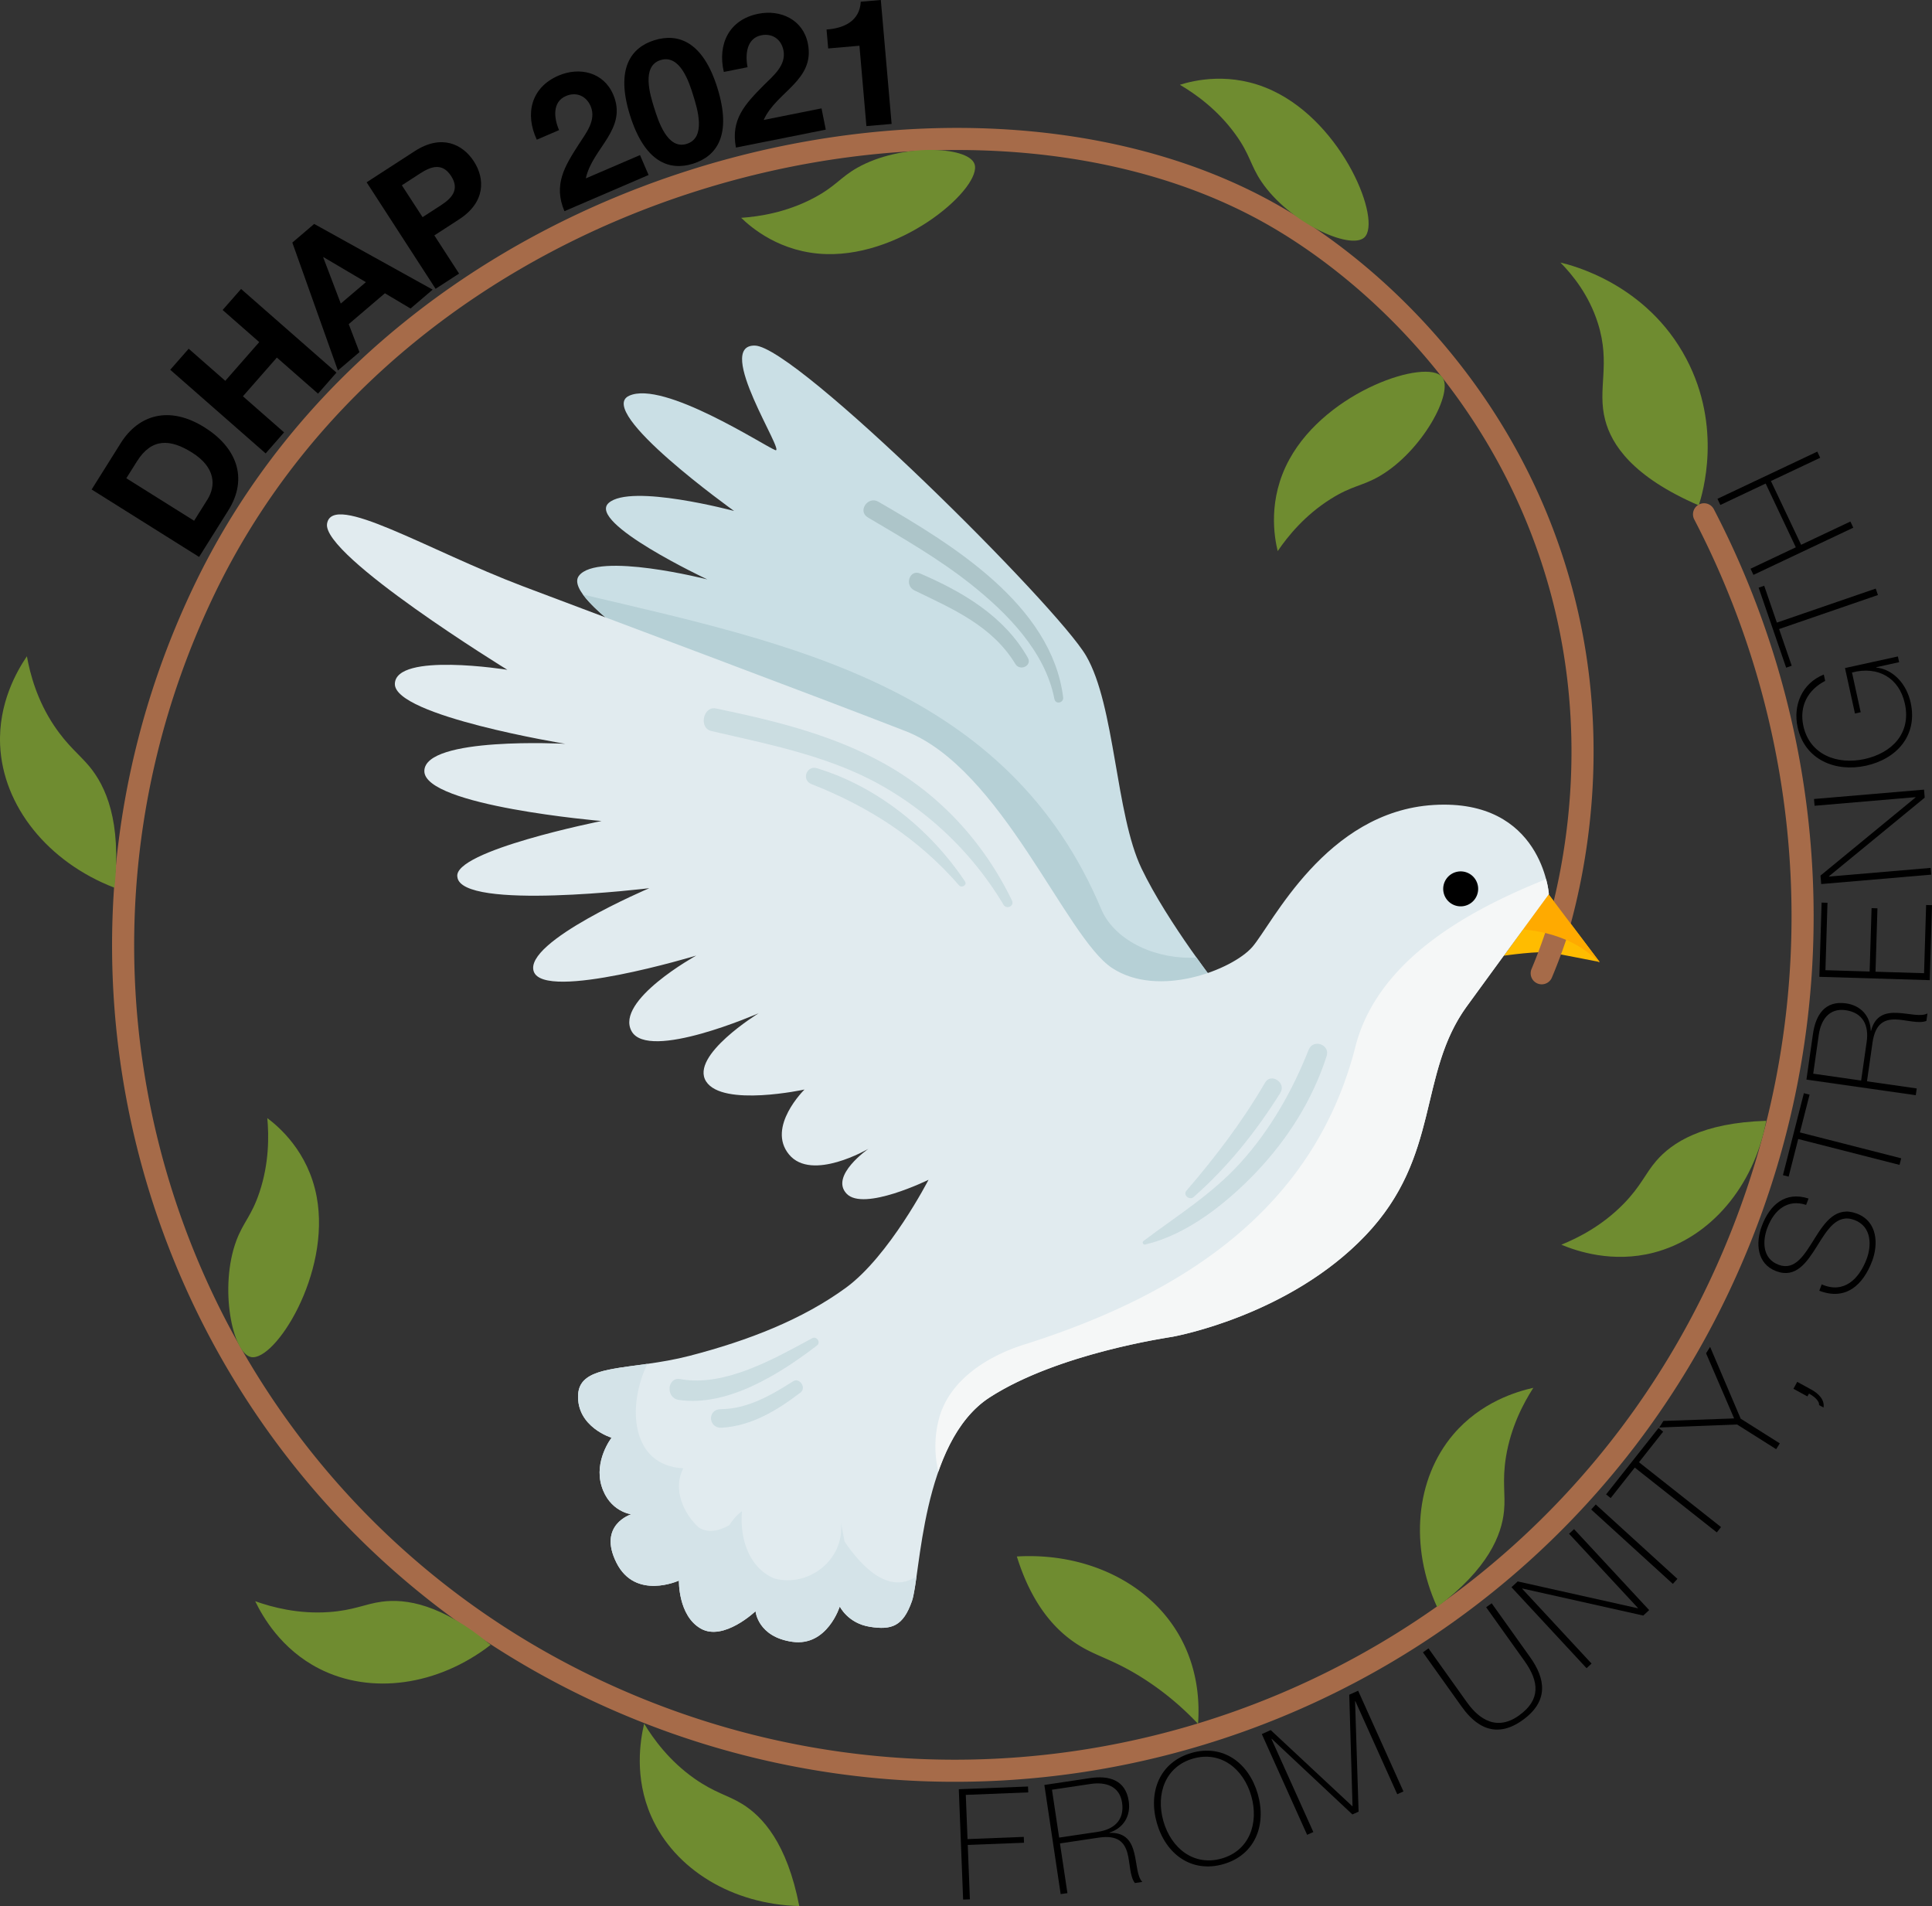 <svg xmlns="http://www.w3.org/2000/svg" width="1999.99" height="1972.84" viewBox="0 0 1999.99 1972.84"><rect x="0" y="0" width="1999.99" height="1972.84" fill="#333333" stroke="none"/><path d="M1602.91,944.66l53,70.25s-36.1-6.95-48.8-9.49-50.36,3-50.36,3Z" transform="translate(0 -19.22)" fill="#ffbc00"/><path d="M1764,551.54A903.41,903.41,0,0,1,1848.64,792c36.43,182.54,16.64,378-69.05,559.16-206.5,436.64-727.87,623.2-1164.5,416.7C190,1566.85,8.34,1059.26,209.39,634.15c207.08-437.88,783.81-572.94,1103.8-395,102.54,57,232.48,176.05,292.53,356.11,59.35,177.94,22.7,332.26,5,392.2-5.62,16.72-11,30.23-14.76,39.14" transform="translate(0 -19.22)" fill="none" stroke="#a66b49" stroke-linecap="round" stroke-linejoin="round" stroke-width="22.87"/><path d="M94.87,525.86l30.2-48.13c18.14-28.9,49.84-39.28,86.77-16.11,32.25,20.24,45.84,51.86,24.47,85.93l-30.2,48.12Zm106.07,32.37,13.73-21.87c8.92-14.22,8.72-33.29-15.89-48.74-22.44-14.08-41.67-15.26-57,9.11l-11,17.5Z" transform="translate(0 -19.22)"/><path d="M176.22,401.94l19.1-21.77,37.89,33.22,35.15-40.08-37.9-33.23,19.1-21.77,98.75,86.58-19.1,21.77-42.6-37.34L251.47,429.4l42.6,37.35L275,488.53Z" transform="translate(0 -19.22)"/><path d="M302.62,270.3,325.23,251l122.66,68L425,338.56l-26.55-15.8L361,354.7l11.1,29-22.32,19Zm50.15,63.11,26-22.13-43.89-25.91-.28.24Z" transform="translate(0 -19.22)"/><path d="M379.54,207.91l49.85-32.29c27.56-17.84,49.54-7.32,61.14,10.59s12.21,42.28-15.35,60.12l-25.55,16.55,25.6,39.52-24.31,15.74ZM437.44,244l18.89-12.23c11.3-7.32,19.76-16.31,10.67-30.36s-20.77-10-32.07-2.68L416,211Z" transform="translate(0 -19.22)"/><path d="M555.69,163.81c-12.48-26.67-6-54.08,22.47-66.33,21.69-9.32,46.63-3.63,56.59,19.52,7.63,17.74,2.35,31.62-5.78,44.93s-19.12,26-22.53,41.93l56.09-24.12,8.87,20.61-87.1,37.46c-11.6-27.45.16-46.32,14.7-69,7.46-11.61,18.56-25,12.48-39.6-4.79-11.16-15.3-15.05-25.64-10.6-14.23,6.12-12.48,22.79-7.11,35.29Z" transform="translate(0 -19.22)"/><path d="M677.36,60.87c24.65-7.7,50.26,1.25,65.24,49.19,15.31,49-.64,70.92-25.29,78.62-24.3,7.6-49.91-1.36-65.21-50.34C637.12,90.41,653.06,68.46,677.36,60.87Zm33.53,107.27c20.42-6.38,11-36.4,6.7-50.27-4-12.82-13.38-42.84-33.81-36.46-20.07,6.28-10.69,36.3-6.68,49.11C681.43,144.39,690.82,174.42,710.89,168.14Z" transform="translate(0 -19.22)"/><path d="M749.29,93.69C742.62,65,754.65,39.54,785,33.47c23.15-4.63,46.37,6.11,51.31,30.83,3.78,18.94-4.26,31.42-15,42.75s-24.11,21.51-30.74,36.34l59.87-12,4.4,22-93,18.57c-5.66-29.26,9.77-45.28,28.7-64.44C800.33,97.75,814,87,811.06,71.41c-2.38-11.9-11.86-17.89-22.89-15.69-15.19,3-16.94,19.71-14.28,33.06Z" transform="translate(0 -19.22)"/><path d="M923,147.49l-26.1,2.26-7.22-83.19-32.34,2.81-1.71-19.61C873.81,48.55,890,40.87,891.05,21l20.77-1.8Z" transform="translate(0 -19.22)"/><path d="M1001.82,1928.79l2.21,56.32-7,.27-4.49-114.22,71.66-2.82.24,6.08L999.78,1877l1.8,45.76,58.23-2.29.24,6.08Z" transform="translate(0 -19.22)"/><path d="M1081.12,1866.73l47.18-7.08c19.79-3,36.87,1.91,40.15,23.76,2.28,15.2-5.22,27.82-19.88,32.61l0,.31c17.07-.61,22.78,9.38,25.64,20.93s2.87,24.5,8.36,29.82l-7.75,1.17c-5.44-7.12-4.86-20.48-7.76-31.22-3.07-10.71-9.78-18.76-29.57-15.79l-40.22,6,7.72,51.46-7,1Zm55.52,48.49c16.46-2.47,27.65-12.08,24.91-30.29-2.56-17.1-17.15-21.55-32.35-19.27l-40.21,6,7.43,49.55Z" transform="translate(0 -19.22)"/><path d="M1266.34,1948.71c-32.95,9.41-59.6-10.45-68.78-42.63s3-63.11,35.9-72.52c32.79-9.36,59.44,10.5,68.62,42.68S1299.13,1939.35,1266.34,1948.71Zm-1.67-5.85c28.63-8.17,38.69-36.52,30.64-64.69s-31.55-46.93-60.18-38.76c-28.79,8.22-38.84,36.57-30.8,64.74S1235.88,1951.08,1264.67,1942.86Z" transform="translate(0 -19.22)"/><path d="M1306.22,1814.06l9.2-4.14,84.41,78.76.3-.13-3.39-115.22,9.2-4.14,46.9,104.24-6.42,2.9L1403.06,1780l-.29.13,3.64,114.22-6.42,2.89-83.51-78.29-.29.13,43.36,96.36-6.43,2.89Z" transform="translate(0 -19.22)"/><path d="M1478.75,1725.36l39.8,55.79c8,11.21,27,32.87,53.83,13.71,22.81-16.27,20.92-35.18,5.86-56.29l-39.79-55.79,5.74-4.09,39.79,55.79c15.8,22.16,19.83,45.44-8.07,65.34-33.1,23.61-54.27-2.2-63.1-14.58L1473,1729.46Z" transform="translate(0 -19.22)"/><path d="M1564.66,1662.06l6.46-6,124.25,27.77.24-.22-71.32-76.88,5.16-4.79,77.75,83.8-6.11,5.66-125.15-28-.23.22,71.86,77.47-5.16,4.79Z" transform="translate(0 -19.22)"/><path d="M1647.18,1581.62l4.75-5.21,84.52,77-4.74,5.21Z" transform="translate(0 -19.22)"/><path d="M1667.38,1569.77l-4.77-3.77,54.29-68.72,4.77,3.77-25,31.66,84.92,67.09-4.36,5.53-84.93-67.09Z" transform="translate(0 -19.22)"/><path d="M1766.11,1419.94l4.19-6.63,31.65,74.32,40.48,25.55-3.76,6-40.48-25.55-80.54,3.11,4.28-6.77,73.22-2.62Z" transform="translate(0 -19.22)"/><path d="M1883.1,1473.54c.4-5.07-6.67-9.84-10.46-11.91l-1.61,2.95-14.47-7.91,3.91-7.16,14.47,7.9c7.45,4.07,14,10.4,12.79,18.66Z" transform="translate(0 -19.22)"/><path d="M1869.68,1266.33c-18.58-6.09-32.88,4.29-40.27,24.09-4.54,12.15-5.88,31.3,11.82,37.91,17.24,6.44,26.93-10.79,37.45-27.54s22.07-33.46,43.37-25.5c22.19,8.29,22.19,32.55,16.08,48.9-9.35,25-27.32,41.58-54.8,31l2.46-6.6c22.89,10.09,38.75-5.35,46.64-26.5,4.82-12.9,5.75-33.23-12.85-40.17-18.15-6.78-28.13,10.34-38.71,27.24-10.53,16.74-21.71,33.42-42.11,25.8s-21.38-29.69-15-46.64c8.34-22.35,24.5-36.31,48.44-28.56Z" transform="translate(0 -19.22)"/><path d="M1851.58,1237.08l-5.9-1.5,21.68-84.86,5.89,1.51-10,39.09,104.86,26.79-1.75,6.82-104.86-26.78Z" transform="translate(0 -19.22)"/><path d="M1870,1136.64l6.76-47.23c2.84-19.81,12.42-34.78,34.29-31.65,15.21,2.18,25.15,13,25.53,28.4l.32,0c4.31-16.52,15.52-19.13,27.4-18.56s24.3,4.29,31,.55l-1.11,7.77c-8.38,3.17-21-1.23-32.13-1.53-11.14-.13-20.79,4-23.62,23.8l-5.76,40.25,51.51,7.37-1,7Zm62.39-39.27c2.36-16.49-3.64-30-21.86-32.57-17.12-2.45-25.57,10.25-27.75,25.47l-5.75,40.26,49.6,7.09Z" transform="translate(0 -19.22)"/><path d="M1993.91,955.94l6.08.18-2.36,77.61-114.26-3.47,2.34-76.81,6.08.18-2.12,69.77,45.76,1.39,2-65.61,6.08.19-2,65.61,50.25,1.53Z" transform="translate(0 -19.22)"/><path d="M1885.31,934.25l-.75-8.77,98.36-80.84,0-.32-104.48,8.9-.6-7,113.9-9.7.7,8.3-99.11,81.38,0,.32,105.28-9,.6,7Z" transform="translate(0 -19.22)"/><path d="M1909.93,710.68l54.74-12,1.3,5.94-23.77,5.2.06.31c17.47,1.92,31.36,16.74,35.67,36.45,7.38,33.78-14.33,58.19-46.39,65.2-31.59,6.9-63.29-6.16-70.64-39.79-5-23,4.63-45.58,27.07-54.59l1.44,6.57c-18.11,9.37-27,26.23-22.6,46.57,6.6,30.18,35.39,40.44,63.23,34.36,28.46-6.22,48.57-26.68,41.87-57.33-5.81-26.59-27.61-39.36-54.74-32.29l9,41.14-5.94,1.3Z" transform="translate(0 -19.22)"/><path d="M1854.77,708.3l-5.75,2-28.5-82.8,5.76-2,13.12,38.14,102.34-35.21,2.29,6.66L1841.7,670.31Z" transform="translate(0 -19.22)"/><path d="M1864.51,583.1l51-24.08,3,6.37-103.35,48.85-3-6.37L1859,585.7l-31.2-66-46.9,22.17-3-6.37,103.35-48.85,3,6.37-51,24.08Z" transform="translate(0 -19.22)"/><path d="M1576.42,981.23l26.49-36.57,53,70.25-1.33-.25C1634.22,993.59,1605.12,983.69,1576.42,981.23Z" transform="translate(0 -19.22)" fill="#fa0"/><path d="M1263.48,1043.8s-54.89-69.54-81.82-125.78S1154.38,749.6,1124.33,698s-299.84-320-342.79-321.08,32.5,112.62,21,108.18S686.9,412.58,651.3,428.83,759.92,548.09,759.92,548.09s-107.11-28.69-129.87-8.25,102.17,79.09,102.17,79.09-114.1-29.13-133-3.64S723.35,724.87,723.35,724.87l316.86,228.56,115.42,99.24Z" transform="translate(0 -19.22)" fill="#cadfe5"/><path d="M1140.74,962c15.08,32.33,57.6,50.71,97.83,48.32,14.24,19.93,24.91,33.46,24.91,33.46l-107.85,8.87-115.42-99.24L723.35,724.87s-94.86-55.79-119.84-90.26C816.79,685,1043.88,729.56,1140.74,962Z" transform="translate(0 -19.22)" fill="#b6d0d6"/><path d="M1603.35,944.56s-33.3,45.33-84.75,116S1492,1215.66,1413.5,1298,1218,1402,1214.1,1402.77s-118.52,17-189.54,62.78-71.48,185.21-80.56,211-20.78,30.08-43.52,26.47-31.13-21-31.13-21-13,41.6-49,36.56-38.21-31.68-38.21-31.68-33,31.44-56.64,18-22.66-49.72-22.66-49.72-45.08,20.76-64.72-18.53,15.35-50.07,15.35-50.07-22.56-2.65-30.69-29.13,10.33-50.11,10.33-50.11-36.2-11-34.65-44.39,54.37-24.56,115.44-40.4,116.81-37.66,161.73-70.42,85.57-111.78,85.57-111.78-67.11,33-84.79,14.43S899,1208.27,899,1208.27s-58.63,34.41-82.19,5.91,16-67.25,16-67.25-84.63,18.4-101.83-8.33,54.45-70.68,54.45-70.68-114.53,50.25-131.7,18.5,67-78.12,67-78.12-157.16,47.47-168.16,16.54,119.57-86.3,119.57-86.3-194.83,23.71-198.67-11.62C468.3,899.87,622.66,869,622.66,869s-183.41-15.58-183.38-51.66,145.85-28.26,145.85-28.26-177-28.85-176.37-62S525.2,712.48,525.2,712.48,333,594.39,338.57,561.23s103.69,27.33,203,64.9,296.09,111,395.8,149.81S1103,989.38,1151.19,1021.12s124.61,1.78,145.12-21.66,76-140.43,188-147.08S1603.35,944.56,1603.35,944.56Z" transform="translate(0 -19.22)" fill="#e1ebef"/><path d="M707.36,1539c-11.71,22.31,1.26,47.86,15.84,61.07,9.22,6.23,20.81,4,31.66-2.13,3.11-4.61,6.23-9.22,13.21-14.58-2.49,28.54,7.36,58.7,33.53,69.67,33.91,9.46,72.66-18.09,69-57.47l3.74,19.32c16.09,23.7,44.82,55.9,74.43,35.95-1.66,11.73-3.07,20.8-4.81,25.72-9.07,25.81-20.78,30.08-43.52,26.47s-31.13-21-31.13-21-13,41.6-49,36.56-38.21-31.68-38.21-31.68-33,31.44-56.64,18-22.66-49.72-22.66-49.72-45.08,20.76-64.72-18.53,15.35-50.07,15.35-50.07-22.56-2.65-30.69-29.13,10.33-50.11,10.33-50.11-36.2-11-34.65-44.39c1.16-25,31.13-26.33,71.8-32.09C649.39,1473,652,1536.05,707.36,1539Z" transform="translate(0 -19.22)" fill="#d4e3e8"/><path d="M973.2,1483.51c12.58-38.51,52.08-62.2,90-73.54,158.53-50.76,298-137.9,340.7-310.52,24-85.91,112.63-136.68,196.61-170.27a92.11,92.11,0,0,1,2.87,15.38s-33.3,45.33-84.75,116S1492,1215.66,1413.5,1298,1218,1402,1214.1,1402.77s-118.52,17-189.54,62.78c-25.74,16.61-42.19,45.5-53.16,76.82A111.9,111.9,0,0,1,973.2,1483.51Z" transform="translate(0 -19.22)" fill="#f5f7f7"/><g opacity="0.69"><path d="M1183.59,1303.82c35-26.5,70.64-48.13,100.54-81.1,30.7-33.86,53.81-74.46,70.53-116.85,4.65-11.79,22.56-5.6,18.63,6.54-14.72,45.42-40,85.41-72.81,120-30,31.58-71.73,65.06-115.16,74.94-1.9.43-3.35-2.29-1.73-3.52Z" transform="translate(0 -19.22)" fill="#c1d6db"/><path d="M1228.12,1251.75c30.23-35.13,58.17-71.89,81.5-112,6.13-10.53,22.27.23,15.75,10.64-25,39.94-54.37,76.72-89.84,107.89-4.1,3.6-11.19-2.14-7.41-6.53Z" transform="translate(0 -19.22)" fill="#c1d6db"/><path d="M1038.8,955.61A345.93,345.93,0,0,0,914.29,833.25c-54.8-31.34-117.25-43.3-178-57.44-13.08-3-8.44-26,4.9-23.27C806,765.93,872,782.19,928.74,817.5c51.78,32.25,92.31,79,118.82,133.76,2.78,5.74-5.57,9.68-8.76,4.35Z" transform="translate(0 -19.22)" fill="#c1d6db"/><path d="M992.9,935.68c-42.44-48.71-93.33-81.46-153-104.95-10.39-4.09-5-19.61,5.74-16.37C908.13,833.34,963,877.73,999,931.61c2.36,3.53-3.4,7.14-6.08,4.07Z" transform="translate(0 -19.22)" fill="#c1d6db"/><path d="M845.86,1411.76c-38.32,29.39-92.73,63.91-143.3,56.4-13.77-2.05-11.88-24,1.67-21.52,45.91,8.46,97.42-21.19,136.64-42.33,4.45-2.4,9.09,4.3,5,7.45Z" transform="translate(0 -19.22)" fill="#c1d6db"/><path d="M828.79,1460.46c-24.28,18.51-50.46,34.6-81.67,36.5-13.91.85-15.26-19-1.09-19.17,27.82-.26,52.18-14.36,75-28.88,6.68-4.24,14,6.76,7.74,11.55Z" transform="translate(0 -19.22)" fill="#c1d6db"/></g><path d="M1091.52,742.76c-9.36-48.87-48.63-88.75-86.29-118.67-33.41-26.55-70.29-47.64-106.9-69.35-10.87-6.45.12-22.47,10.95-16.2C984.94,582.3,1088.61,645.05,1100.57,741c.73,5.83-7.93,7.64-9,1.75Z" transform="translate(0 -19.22)" fill="#adc5c9"/><path d="M1051.14,706.5c-24.22-39.67-64.57-56.8-104.64-76.24-10.43-5.06-5-22.19,6.12-17.41,44.12,19,87.16,44.32,111.41,87.25,4.61,8.15-8.13,14.19-12.89,6.4Z" transform="translate(0 -19.22)" fill="#adc5c9"/><path d="M1494.33,942.68a18.09,18.09,0,1,0,14.31-21.2A18.08,18.08,0,0,0,1494.33,942.68Z" transform="translate(0 -19.22)"/><path d="M1492.88,409.44c12.48,15.45-20.52,76.78-64.64,102.53-17.87,10.44-28.36,9.65-50.66,23.66-26.85,16.87-44.41,38.59-54.92,54-3.45-14.21-10.71-53.55,12.22-95.21C1374.19,423,1477.24,390.08,1492.88,409.44Z" transform="translate(0 -19.22)" fill="#6f8c30"/><path d="M1008.74,188.78c-7-18.58-76.63-21.08-121.14,4-18,10.16-22.65,19.61-46,31.78-28.12,14.65-55.74,18.83-74.34,20.12,10.51,10.16,40.8,36.29,88.34,37.54C937.06,284.36,1017.55,212.06,1008.74,188.78Z" transform="translate(0 -19.22)" fill="#6f8c30"/><path d="M1412.35,265c-14.6,13.46-78-15.45-106.54-57.78-11.58-17.16-11.48-27.68-26.92-49-18.59-25.69-41.42-41.79-57.48-51.26,13.95-4.38,52.73-14.2,95.8,6C1391,147.44,1430.65,248.12,1412.35,265Z" transform="translate(0 -19.22)" fill="#6f8c30"/><path d="M118.46,938.05c7.48-68.89-9-105.11-25.94-125.55-10.46-12.6-22.33-21-36.59-42.28-17.62-26.37-24.78-53.37-28.08-71.72C17.45,713.79-1.78,747.13.13,790.4,2.92,853.51,49.55,911.47,118.46,938.05Z" transform="translate(0 -19.22)" fill="#6f8c30"/><path d="M259.84,1423.81c-19.45-4-33-72.32-15.27-120.24,7.17-19.42,15.77-25.47,24.08-50.46,10-30.09,9.75-58,8.07-76.6,11.7,8.77,42.31,34.53,51.08,81.27C342.84,1337.88,284.23,1428.82,259.84,1423.81Z" transform="translate(0 -19.22)" fill="#6f8c30"/><path d="M507.89,1721.76c-50.94-42.58-88-48-112.65-44.73-17.4,2.3-29,9-54.87,10.76-31.63,2.2-58.62-5-76.19-11.25,7.58,15.74,26.81,49.63,66,69.7C384,1773.82,453.29,1764,507.89,1721.76Z" transform="translate(0 -19.22)" fill="#6f8c30"/><path d="M827.4,1992.06c-12.68-65.17-38-92.72-59.22-105.75-15-9.19-28.19-11.36-49.37-26.25-25.94-18.24-42.34-40.85-52-56.78-4,17-10.5,55.43,7.25,95.71C698.42,1954.33,758.42,1990.37,827.4,1992.06Z" transform="translate(0 -19.22)" fill="#6f8c30"/><path d="M1052.64,1630.25c15.35,49.4,38.89,74.22,58,87.8,21.41,15.18,37.82,16.65,70,36.61a296.27,296.27,0,0,1,59.55,48.85c1.41-18.76,1.35-56.58-20.73-93.73C1187.58,1656.16,1122.93,1626.07,1052.64,1630.25Z" transform="translate(0 -19.22)" fill="#6f8c30"/><path d="M1487.7,1682.62c53.09-39.87,66.79-74.69,69.25-99.46,1.73-17.47-2.09-30.33,2-55.88,5.08-31.3,18.25-55.94,28.35-71.62-17.06,3.8-54.45,14.78-82.93,48.35C1465.29,1550.11,1459.08,1619.83,1487.7,1682.62Z" transform="translate(0 -19.22)" fill="#6f8c30"/><path d="M1828.41,1179.31c-66.37,2-97.62,22.64-113.89,41.48-11.47,13.28-15.74,26-33.84,44.51-22.17,22.67-47.12,35.23-64.4,42.24,16.13,6.72,53,19.26,95.64,8.21C1770.45,1300.57,1815.66,1247.13,1828.41,1179.31Z" transform="translate(0 -19.22)" fill="#6f8c30"/><path d="M1615.36,291c12.41,12.61,29.4,33.32,38.68,62.5,13.68,43-.94,67.88,7.63,100.53,6.62,25.21,28,58.54,96.87,88.28,4-12.43,24.63-80.66-12.9-151.78C1704.62,312.83,1626.83,293.66,1615.36,291Z" transform="translate(0 -19.22)" fill="#6f8c30"/></svg>